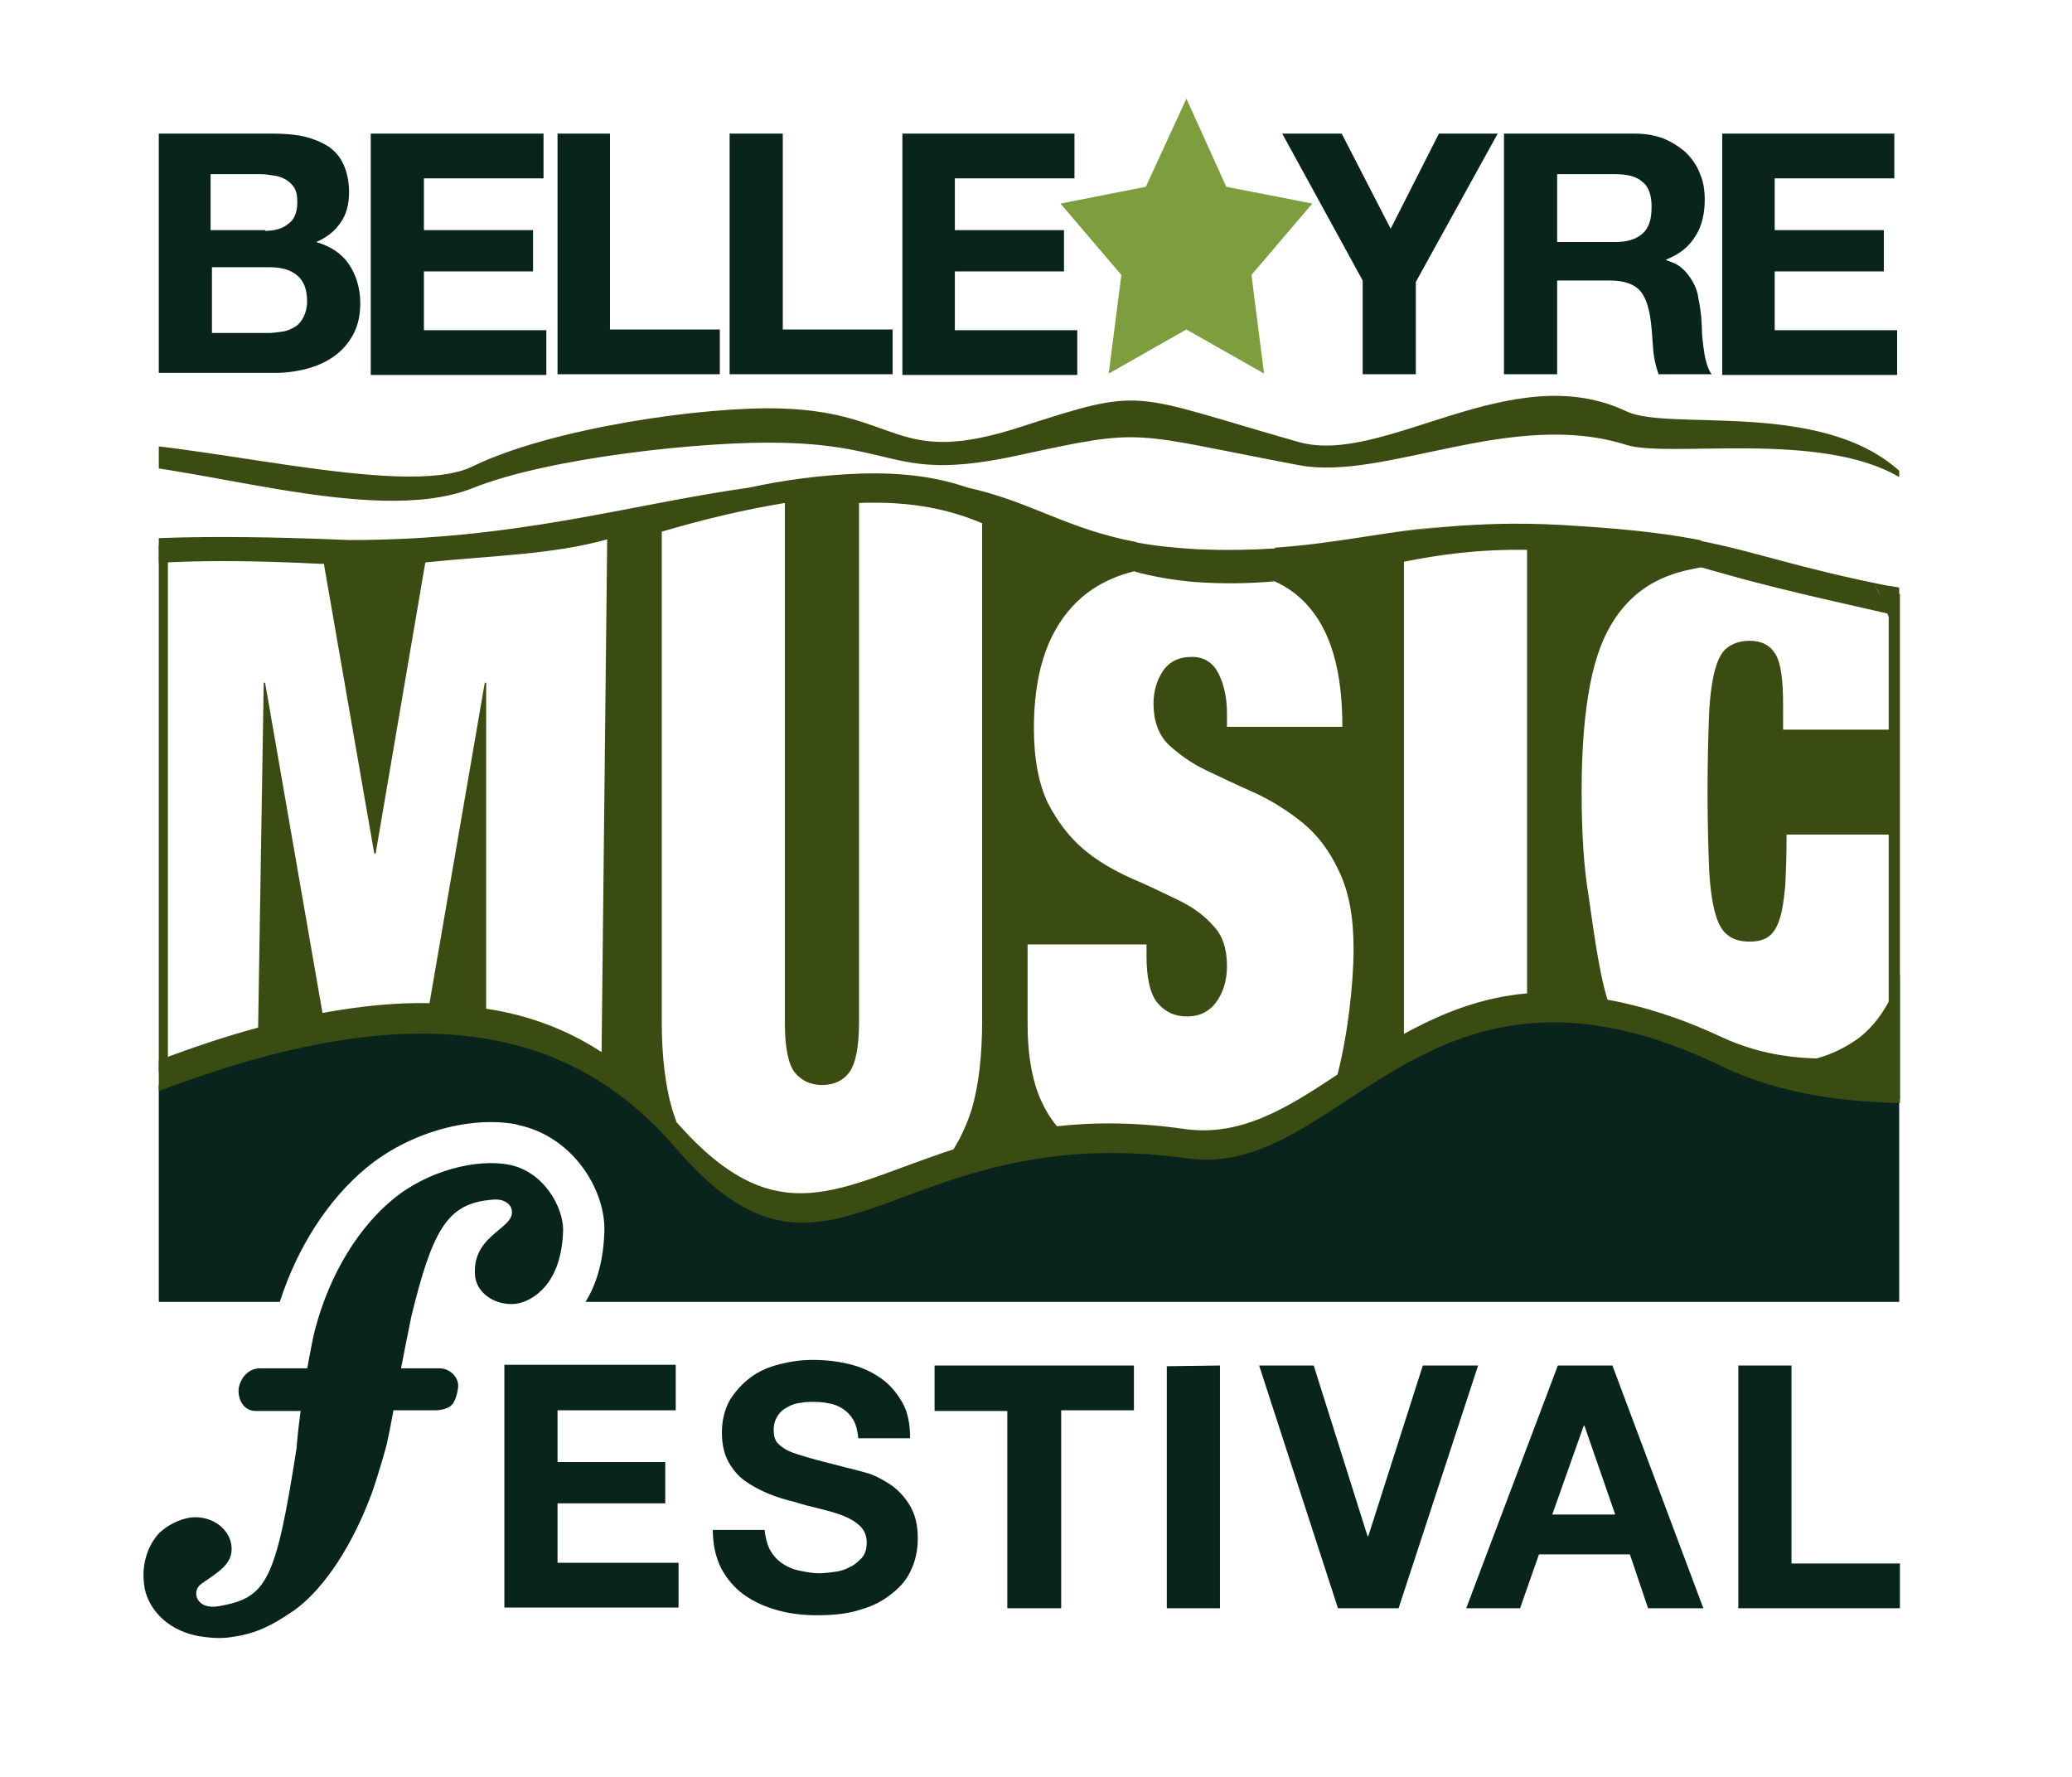 <?xml version="1.0" encoding="utf-8"?>
<!-- Generator: Adobe Illustrator 19.1.0, SVG Export Plug-In . SVG Version: 6.00 Build 0)  -->
<svg version="1.1" id="Layer_1" xmlns="http://www.w3.org/2000/svg" xmlns:xlink="http://www.w3.org/1999/xlink" x="0px" y="0px"
	 viewBox="-331 154 296.2 254" style="enable-background:new -331 154 296.2 254;" xml:space="preserve">
<style type="text/css">
	.st0{clip-path:url(#SVGID_2_);fill:#08241C;}
	.st1{clip-path:url(#SVGID_2_);}
	.st2{fill:#08241C;}
	.st3{clip-path:url(#SVGID_2_);fill:none;}
	.st4{clip-path:url(#SVGID_2_);fill:#A0D2D8;}
	.st5{clip-path:url(#SVGID_2_);fill:#3B4C12;}
	.st6{clip-path:url(#SVGID_2_);fill:none;stroke:#3B4C12;stroke-width:2;stroke-miterlimit:10;}
	.st7{fill:#7D9D3E;}
</style>
<g>
	<defs>
		<rect id="SVGID_1_" x="-308.3" y="173.1" width="248.9" height="210.8"/>
	</defs>
	<clipPath id="SVGID_2_">
		<use xlink:href="#SVGID_1_"  style="overflow:visible;"/>
	</clipPath>
	<path class="st0" d="M-59.5,310.8c-6-0.1-13.6-0.6-21.6-3.6c-1.4-0.4-2.8-1-4.1-1.6c-42.5-20.5-54.2,16.2-76.2,13.2
		c-42.5-5.9-51,24.5-73.3-1.5c-15.8-18.4-38.7-21.5-73.9-8.1v30.9h17.6c2.5-7.8,6.9-14.6,12.3-19.1c6-5,14.6-7.5,21.4-6.3l0.3,0.1
		c7.8,1.6,12.5,9.1,12.4,15.1c-0.1,4-1,7.5-2.7,10.2h187.8V310.8z"/>
	<path class="st0" d="M-234.4,349.2v6.4h-16.9v7.4h15.4v5.9h-15.4v8.5h17.3v6.4h-24.9v-34.7h24.5V349.2z"/>
	<path class="st0" d="M-197.4,355.6v-6.4h28.5v6.4h-10.4V384h-7.7v-28.3h-10.4V355.6z"/>
	<path class="st0" d="M-156.6,349.2V384h-7.6v-34.7L-156.6,349.2L-156.6,349.2z"/>
	<path class="st0" d="M-139.7,384l-11.3-34.8h7.8l7.7,24.4h0.1l7.8-24.4h7.9l-11.4,34.8H-139.7z"/>
	<path class="st0" d="M-100.5,349.2l13,34.7h-7.9l-2.6-7.7h-13l-2.7,7.7h-7.7l13.1-34.7H-100.5z M-100.1,370.5l-4.4-12.7h-0.1
		l-4.5,12.7H-100.1z"/>
	<path class="st0" d="M-74.9,349.2v28.3h15.5v6.4h-23.1v-34.7H-74.9z"/>
	<g class="st1">
		<path class="st2" d="M-292.1,173.1c1.6,0,3.1,0.1,4.5,0.4c1.3,0.3,2.5,0.8,3.5,1.4c1,0.7,1.7,1.5,2.2,2.6s0.8,2.4,0.8,4
			c0,1.7-0.4,3.2-1.2,4.3c-0.8,1.2-1.9,2.1-3.5,2.8c2.1,0.6,3.7,1.7,4.7,3.2s1.6,3.4,1.6,5.5c0,1.7-0.3,3.2-1,4.5s-1.6,2.3-2.7,3.1
			c-1.1,0.8-2.4,1.4-3.9,1.8c-1.5,0.4-3,0.6-4.5,0.6h-16.7v-34.2H-292.1z M-293.1,187c1.3,0,2.5-0.3,3.3-1c0.9-0.6,1.3-1.7,1.3-3.1
			c0-0.8-0.1-1.5-0.4-2c-0.3-0.5-0.7-0.9-1.2-1.2s-1-0.5-1.7-0.6c-0.6-0.1-1.3-0.2-2-0.2h-7.1v8h7.8V187z M-292.7,201.6
			c0.7,0,1.4-0.1,2.1-0.2c0.7-0.1,1.3-0.4,1.8-0.7s0.9-0.8,1.2-1.4c0.3-0.6,0.5-1.3,0.5-2.2c0-1.8-0.5-3-1.5-3.8
			c-1-0.8-2.3-1.1-3.9-1.1h-8.2v9.4H-292.7z"/>
		<path class="st2" d="M-253.3,173.1v6.4h-17.1v7.4h15.6v5.9h-15.6v8.4h17.5v6.4H-278v-34.5H-253.3z"/>
		<path class="st2" d="M-243.8,173.1v28h15.7v6.4h-23.2v-34.4H-243.8z"/>
		<path class="st2" d="M-219.1,173.1v28h15.7v6.4h-23.3v-34.4H-219.1z"/>
		<path class="st2" d="M-177.4,173.1v6.4h-17.1v7.4h15.6v5.9h-15.6v8.4h17.5v6.4h-25v-34.5H-177.4z"/>
		<path class="st2" d="M-147.7,173.1h8.5l7,13.6l6.9-13.6h8.4l-11.7,21.2v13.2h-7.6v-13.4L-147.7,173.1z"/>
		<path class="st2" d="M-97.4,173.1c1.5,0,2.9,0.2,4.2,0.7c1.2,0.5,2.3,1.2,3.2,2c0.9,0.9,1.6,1.9,2,3c0.5,1.1,0.7,2.4,0.7,3.7
			c0,2-0.4,3.8-1.3,5.2c-0.9,1.5-2.2,2.6-4.2,3.4v0.1c0.9,0.3,1.7,0.6,2.3,1.2c0.6,0.5,1.1,1.2,1.5,1.9s0.7,1.5,0.8,2.4
			c0.2,0.9,0.3,1.7,0.4,2.6c0,0.5,0.1,1.2,0.1,1.9c0,0.7,0.1,1.5,0.2,2.3c0.1,0.8,0.2,1.5,0.4,2.2c0.2,0.7,0.4,1.3,0.8,1.8h-7.6
			c-0.4-1.1-0.7-2.4-0.8-3.9s-0.2-3-0.4-4.3c-0.3-1.8-0.8-3.1-1.6-3.9c-0.8-0.8-2.2-1.3-4.1-1.3h-7.6v13.4h-7.6v-34.4H-97.4z
			 M-100.1,188.6c1.7,0,3-0.4,3.9-1.2c0.9-0.8,1.3-2,1.3-3.8c0-1.7-0.4-2.9-1.3-3.6c-0.9-0.8-2.2-1.1-3.9-1.1h-8.3v9.7H-100.1z"/>
		<path class="st2" d="M-60.2,173.1v6.4h-17.1v7.4h15.6v5.9h-15.6v8.4h17.5v6.4h-25v-34.5H-60.2z"/>
	</g>
	<path class="st3" d="M-71.5,305.5c2.2-0.6,4.2-1.6,6-2.9c2.1-1.6,3.7-3.8,5-6.6s1.9-6.4,1.9-10.8v-11.7h-17c0,3-0.1,5.5-0.2,7.4
		c-0.2,2-0.4,3.5-0.8,4.7c-0.4,1.2-0.9,2-1.6,2.5c-0.7,0.5-1.6,0.7-2.7,0.7c-1.3,0-2.4-0.3-3.2-1c-0.8-0.6-1.4-1.8-1.8-3.4
		c-0.4-1.6-0.7-3.8-0.8-6.6c-0.1-2.8-0.2-6.3-0.2-10.5c0-4.2,0.1-7.7,0.2-10.5c0.1-2.8,0.4-5,0.8-6.6c0.4-1.6,1-2.8,1.8-3.4
		c0.8-0.6,1.8-1,3.2-1c1.7,0,2.9,0.6,3.7,1.9s1.1,3.7,1.1,7.3v3.5h17v-4c0-3-0.4-5.8-1.2-8.2c-0.2-0.5-0.3-0.9-0.5-1.3
		c-9.4-6.4-16.6-8.9-27.2-9.7c-1.6,0.3-3.1,0.6-4.4,1.1c-3.1,1.1-5.6,3-7.5,5.6s-3.2,5.9-4,10.1c-0.8,4.2-1.2,9.2-1.2,15.2
		c0,5.9,0.3,10.8,1,15c0.5,3.3,1.4,10.7,2.7,14.8c4.9,0.9,10.2,2.5,16.2,5.3C-80.7,304.5-76.1,305.3-71.5,305.5z"/>
	<path class="st3" d="M-130.3,301.9c5.1-2.8,10.8-5.2,17.6-5.8v-64.4c-7-0.1-11.9,0.4-17.6,1.7V301.9z"/>
	<path class="st3" d="M-144.8,271.7c-2.1-1.7-4.5-3.2-6.9-4.3c-2.5-1.1-4.8-2.2-6.9-3.2c-2.1-1.1-3.9-2.3-5.4-3.7
		c-1.4-1.4-2.1-3.4-2.1-5.8c0-1.7,0.4-3.2,1.3-4.6c0.9-1.4,2.3-2,4.2-2c1.7,0,3,0.8,3.8,2.4s1.2,3.5,1.2,5.7v1.8h16.5
		c0-8.1-1.7-13.9-5.2-17.6c-3.4-3.7-9-5.5-16.7-5.5c-7.4,0-13,2-16.7,6s-5.5,9.8-5.5,17.4c0,4.4,0.7,8,2,10.7
		c1.4,2.7,3.1,4.9,5.1,6.6c2,1.7,4.3,3,6.7,4.1c2.4,1.1,4.6,2.1,6.7,3.1c2.1,1,3.8,2.2,5.1,3.7c1.4,1.4,2,3.4,2,5.8
		c0,2-0.5,3.7-1.5,5.1c-1,1.4-2.4,2.1-4.2,2.1c-1.7,0-3.1-0.6-4.2-1.9c-1.1-1.3-1.6-3.6-1.6-6.8V289h-17v11.4c0,3.9,0.5,7.2,1.5,9.9
		c0.7,1.8,1.6,3.4,2.7,4.7c5.3-0.6,11.4-0.6,18.3,0.4c8,1.1,14.6-3,21.8-7.8c1.5-5.8,2.3-13.1,2.3-18c0-4.6-0.7-8.2-2.1-11.1
		C-140.9,275.8-142.6,273.5-144.8,271.7z"/>
	<path class="st3" d="M-208.2,222v78.3c0,3.5-0.5,5.9-1.4,7.1c-0.9,1.2-2.2,1.8-3.9,1.8c-1.6,0-2.9-0.6-3.9-1.8
		c-0.9-1.2-1.4-3.5-1.4-7.1V223c-6.1,1-11.8,2.4-17.6,4.1V300c0,5.1,0.5,9.3,1.5,12.7c0.2,0.6,0.4,1.2,0.6,1.8
		c14.5,16.5,23.2,9.2,39.6,3.9c1-1.6,1.9-3.5,2.6-5.7c1-3.4,1.5-7.6,1.5-12.7v-75.1C-195.1,223-200.5,221.8-208.2,222z"/>
	<path class="st3" d="M-245.2,304.7l0.8-75.3c-7.9,2.2-16.3,4.3-26,5.3l-7.1,41.6h-0.2l-7.2-41.4c-5.6-0.4-16.9-0.9-25.3,1.7
		l-5.7,72.2c7.7-3.3,14.9-5.8,21.6-7.6l0.8-49.3h0.2l8.2,47.2c5.5-1,10.5-1.5,15.3-1.4l7.9-45.8h0.2v46.6
		C-255.6,299.4-250.1,301.5-245.2,304.7z"/>
	<rect x="-308.6" y="208.5" class="st3" width="249.1" height="131.6"/>
	<rect x="-308.6" y="208.5" class="st3" width="249.1" height="131.6"/>
	<rect x="-308.6" y="208.5" class="st3" width="249.1" height="131.6"/>
	<rect x="-308.6" y="208.5" class="st3" width="249.1" height="131.6"/>
	<rect x="-308.6" y="208.5" class="st3" width="249.1" height="131.6"/>
	<rect x="-308.6" y="208.5" class="st3" width="249.1" height="131.6"/>
	<rect x="-308.6" y="208.5" class="st3" width="249.1" height="131.6"/>
	<path class="st3" d="M-234.3,314.4c14.5,16.5,23.2,9.2,39.6,3.9c1-1.6,1.9-3.5,2.6-5.7c1-3.4,1.5-7.6,1.5-12.7v-75.1
		c-4.5-1.9-9.9-3.2-17.6-2.9v78.3c0,3.5-0.5,5.9-1.4,7.1c-0.9,1.2-2.2,1.8-3.9,1.8c-1.6,0-2.9-0.6-3.9-1.8c-0.9-1.2-1.4-3.5-1.4-7.1
		v-77.3c-6.1,1-11.8,2.4-17.6,4.1v72.9c0,5.1,0.5,9.3,1.5,12.7C-234.7,313.2-234.5,313.8-234.3,314.4z"/>
	<path class="st3" d="M-234.7,318.3c22.3,26,30.8-4.4,73.3,1.5c22,3,33.7-33.7,76.2-13.2c1.4,0.7,2.8,1.2,4.1,1.6
		c-1.3-0.5-2.7-1.1-4-1.7c-42.5-20.5-54.2,16.2-76.2,13.2C-203.8,313.8-212.3,344.2-234.7,318.3c-15.7-18.5-38.6-21.6-73.9-8.2v0.1
		C-273.4,296.8-250.5,299.9-234.7,318.3z"/>
	<path class="st4" d="M-124.1,232.2c-9.2,1.2-15.8,3.8-24.8,4.7c0.1,0,0.1,0.1,0.2,0.1c6.8-0.7,12.2-2.4,18.5-3.6v0
		C-128.2,232.8-126.2,232.4-124.1,232.2z"/>
	<path class="st4" d="M-87.5,235.1c-4.5-1.3-9.8-2.4-17.8-3.1c-6.9-0.7-12.4-0.5-17.2,0c3-0.3,6.1-0.4,9.8-0.4v0.1
		c2.3,0,4.7,0.2,7.4,0.4c7.7,0.7,12.9,1.7,17.3,3c0,0,0,0,0,0C-87.8,235.1-87.6,235.1-87.5,235.1z"/>
	<path class="st3" d="M-92.4,236.2c-3.1,1.1-5.6,3-7.5,5.6c-1.9,2.6-3.2,5.9-4,10.1c-0.8,4.2-1.2,9.2-1.2,15.2c0,5.9,0.3,10.8,1,15
		c0.5,3.3,1.4,10.7,2.7,14.8c4.9,0.9,10.2,2.5,16.2,5.3c4.5,2.1,9.1,3,13.7,3.1c2.2-0.6,4.2-1.6,6-2.9c2.1-1.6,3.7-3.8,5-6.6
		c0.4-0.9,0.7-1.8,1-2.8v-19.7h-16.1c0,3-0.1,5.5-0.2,7.4c-0.2,2-0.4,3.5-0.8,4.7c-0.4,1.2-0.9,2-1.6,2.5s-1.6,0.7-2.7,0.7
		c-1.3,0-2.4-0.3-3.2-1c-0.8-0.6-1.4-1.8-1.8-3.4c-0.4-1.6-0.7-3.8-0.8-6.6c-0.1-2.8-0.2-6.3-0.2-10.5c0-4.2,0.1-7.7,0.2-10.5
		c0.1-2.8,0.4-5,0.8-6.6c0.4-1.6,1-2.8,1.8-3.4c0.8-0.6,1.8-1,3.2-1c1.7,0,2.9,0.6,3.7,1.9s1.1,3.7,1.1,7.3v3.5h16.6v-8.9
		c-0.2-1.2-0.5-2.3-0.8-3.3c-0.2-0.5-0.3-0.9-0.5-1.3c0,0,0,0,0,0c-13.6-4.1-19-7.3-27.2-9.7C-89.6,235.4-91.1,235.7-92.4,236.2z"/>
	<path class="st3" d="M-263.5,220.7c11.2-5.5,33.4-8.7,44.4-8.3c16.9,0.6,16,8.5,34.1,2.6c17.9-5.8,15.4-4.7,39.7,2.2
		c12.2,3.4,30.4-12.2,46.8-4.4c6.1,2.9,27.7-1.7,39,8.4v-12.7h-249.1v9.7C-294.6,217.6-273.4,225.5-263.5,220.7z"/>
	<path class="st3" d="M-160.2,237.1c-3.3-0.2-6.1-0.8-8.6-1.5c-3.6,1-6.6,2.6-8.9,5.1c-3.7,4-5.5,9.8-5.5,17.4c0,4.4,0.7,8,2,10.7
		c1.4,2.7,3.1,4.9,5.1,6.6c2,1.7,4.3,3,6.7,4.1c2.4,1,4.6,2.1,6.7,3.1c2.1,1,3.8,2.2,5.1,3.7c1.4,1.4,2,3.4,2,5.8
		c0,2-0.5,3.7-1.5,5.1c-1,1.4-2.4,2.1-4.2,2.1c-1.7,0-3.1-0.6-4.2-1.9c-1.1-1.3-1.6-3.6-1.6-6.8V289h-17v11.4c0,3.9,0.5,7.2,1.5,9.9
		c0.7,1.8,1.6,3.4,2.7,4.7c5.3-0.6,11.4-0.6,18.3,0.4c8,1.1,14.6-3,21.8-7.8c1.5-5.8,2.3-13.1,2.3-18c0-4.6-0.7-8.2-2.1-11.1
		c-1.3-2.8-3-5.1-5.2-6.9c-2.1-1.7-4.5-3.2-6.9-4.3c-2.5-1.1-4.8-2.2-6.9-3.2c-2.1-1-3.9-2.3-5.4-3.7c-1.4-1.4-2.1-3.4-2.1-5.8
		c0-1.7,0.4-3.2,1.3-4.6s2.3-2.1,4.2-2.1c1.7,0,3,0.8,3.8,2.4c0.8,1.6,1.2,3.5,1.2,5.7v1.8h16.5c0-8.1-1.7-13.9-5.2-17.6
		c-1.2-1.3-2.7-2.4-4.5-3.2C-152.2,237.3-155.9,237.4-160.2,237.1z"/>
	<path class="st3" d="M-130.3,233.3v68.5c5.1-2.8,10.8-5.2,17.6-5.8v-64.3C-119.8,231.5-125.3,232.3-130.3,233.3z"/>
	<path class="st5" d="M-98.5,212.8c-16.4-7.8-34.6,7.8-46.8,4.4c-24.3-6.9-21.8-8-39.7-2.2c-18.1,5.9-17.2-2-34.1-2.6
		c-11-0.4-33.2,2.8-44.4,8.3c-9.9,4.8-41.1-4.1-55.1-3.5v2.9c14-0.4,40.6,9.4,55.1,3.7c10.9-4.4,33.4-6.8,44.4-6.5
		c16.9,0.4,16,5.7,34.1,1.7c17.9-3.9,15.4-3.1,39.7,1.5c12.2,2.3,30.4-8.1,46.8-2.9c6.1,1.9,27.7-2.1,39,4.6v-0.9
		C-70.8,211.1-92.4,215.7-98.5,212.8z"/>
	<path class="st4" d="M-208.2,221.8c-5.6,0.2-10.8,0.9-15.9,2c5.1-0.7,10.3-1.2,15.9-1.3c6.4-0.1,11.3,0.4,15.3,1.3
		C-196.9,222.4-201.8,221.6-208.2,221.8z"/>
	<path class="st3" d="M-293.5,251.8h0.2l8.2,47.2c5.5-1,10.5-1.5,15.3-1.4l7.9-45.8h0.2v46.6c6.1,0.9,11.6,3,16.5,6.2l0.8-75.3
		c-7.9,2.2-16.3,4.3-26,5.3l-7.1,41.6h-0.2l-7.2-41.4c-5.3-0.4-15.5-0.8-23.7,1.2v69.7c5-1.9,9.8-3.4,14.3-4.7L-293.5,251.8z"/>
	<path class="st3" d="M-257,314.8l-0.3-0.1c-6.8-1.2-15.4,1.3-21.4,6.3c-5.4,4.5-9.8,11.3-12.3,19.1h43.7c1.7-2.7,2.6-6.2,2.7-10.2
		C-244.5,323.9-249.2,316.4-257,314.8z"/>
	<path class="st5" d="M-76.1,254.8c0-3.6-0.3-6-1.1-7.3s-2-1.9-3.7-1.9c-1.4,0-2.4,0.4-3.2,1c-0.8,0.6-1.4,1.8-1.8,3.4
		c-0.4,1.6-0.7,3.8-0.8,6.6c-0.1,2.8-0.2,6.3-0.2,10.5c0,4.2,0.1,7.7,0.2,10.5c0.1,2.8,0.4,5,0.8,6.6c0.4,1.6,1,2.8,1.8,3.4
		c0.8,0.7,1.9,1,3.2,1c1.1,0,2-0.2,2.7-0.7s1.2-1.3,1.6-2.5c0.4-1.2,0.6-2.7,0.8-4.7c0.1-1.9,0.2-4.4,0.2-7.4h16.1v-15h-16.6V254.8z
		"/>
	<path class="st5" d="M-122.5,232c-0.5,0.1-1,0.1-1.5,0.2C-123.5,232.1-123,232-122.5,232z"/>
	<path class="st5" d="M-61.2,241.7c0.7,1.7,1.4,3.3,1.7,3.4V238c-0.5-0.1-1.1-0.2-1.6-0.3c0.1,0,0.2,0.1,0.3,0.1
		c-13.6-2.7-19-4.9-27.2-6.5c0,0,0,0,0,0c0.2,0,0.4,0,0.5,0c-4.5-0.9-9.8-1.6-17.8-2.1c-6.9-0.5-12.4-0.4-17.2,0
		c3-0.2,6.1-0.3,9.8-0.3v0c-7.1-0.1-12.6,0.4-17.6,1.1v0c2.1-0.3,4.1-0.6,6.2-0.8c-9.2,0.8-15.8,2.5-24.8,3.1c0.1,0,0.1,0,0.2,0.1
		c-3.4,0.2-7.1,0.3-11.4,0.1c-3.3-0.2-6.1-0.5-8.6-1c0.1,0,0.1,0,0.2,0c-10.1-1.9-15.1-5.8-24.2-7.8c-4-1.4-8.9-2.2-15.3-2
		c-5.6,0.2-10.8,0.9-15.9,2c-17.6,2.5-33.3,7.5-57.2,7.5c-0.4,0-25.8-1.3-37.3,0.6v4c8.7-2.2,25.4-1.6,33.2-1.2c0.2,0,0.4,0,0.5,0
		l7.2,41.4h0.2l7.1-41.6c9.7-1,18.1-1.1,26-3.3l-0.8,73.3c-4.9-3.2-10.4-5.3-16.5-6.2v-46.6h-0.2l-7.9,45.8
		c-4.8-0.1-9.8,0.4-15.3,1.4l-8.2-47.2h-0.2l-0.8,49.3c-4.5,1.2-9.3,2.8-14.3,4.7v4.4c35.3-13.4,58.2-10.3,74,8.1
		c22.3,26,30.8-4.4,73.3,1.5c22,3,33.7-33.7,76.2-13.2c1.4,0.7,2.7,1.2,4,1.7c7.9,2.9,15.6,3.4,21.6,3.6v-2.5V293
		c-0.3,1-0.6,2-1,2.8c-1.3,2.8-2.9,5-5,6.6c-1.8,1.3-3.8,2.3-6,2.9c-4.6-0.1-9.2-1-13.7-3.1c-6-2.8-11.3-4.4-16.2-5.3
		c-1.3-4.1-2.2-11.5-2.7-14.8c-0.7-4.2-1-9.1-1-15c0-6,0.4-11,1.2-15.2c0.8-4.2,2.1-7.5,4-10.1c1.9-2.6,4.4-4.5,7.5-5.6
		c1.3-0.5,2.8-0.8,4.4-1.1c0,0,0,0,0,0C-79.8,237.4-75.8,238.4-61.2,241.7z M-190.6,299.9c0,5.1-0.5,9.3-1.5,12.7
		c-0.7,2.2-1.6,4.1-2.6,5.7c-16.4,5.3-25.1,12.6-39.6-3.9c-0.2-0.6-0.4-1.2-0.6-1.8c-1-3.4-1.5-7.6-1.5-12.7V230
		c5.8-1.7,11.5-3.1,17.6-4.1v74.3c0,3.6,0.5,5.9,1.4,7.1c1,1.2,2.3,1.8,3.9,1.8c1.7,0,3-0.6,3.9-1.8c0.9-1.2,1.4-3.6,1.4-7.1v-74.3
		c7.7-0.3,13.1,1,17.6,2.9V299.9z M-139.8,307.6c-7.2,4.8-13.8,8.9-21.8,7.8c-6.9-1-13-1-18.3-0.4c-1.1-1.3-2-2.9-2.7-4.7
		c-1-2.7-1.5-6-1.5-9.9V289h17v1.6c0,3.2,0.5,5.5,1.6,6.8c1.1,1.3,2.5,1.9,4.2,1.9c1.8,0,3.2-0.7,4.2-2.1c1-1.4,1.5-3.1,1.5-5.1
		c0-2.4-0.6-4.4-2-5.8c-1.3-1.5-3-2.7-5.1-3.7c-2.1-1-4.3-2.1-6.7-3.1c-2.4-1.1-4.7-2.4-6.7-4.1c-2-1.7-3.7-3.9-5.1-6.6
		c-1.3-2.7-2-6.3-2-10.7c0-7.6,1.8-13.4,5.5-17.4c2.3-2.5,5.3-4.2,9.1-5.1c-0.1,0-0.1,0-0.2,0.1c2.5,0.7,5.3,1.2,8.6,1.5
		c4.3,0.3,8,0.2,11.4-0.1c1.8,0.8,3.3,1.9,4.5,3.2c3.5,3.7,5.2,9.5,5.2,17.6h-16.5V256c0-2.2-0.4-4.1-1.2-5.7
		c-0.8-1.6-2.1-2.4-3.8-2.4c-1.9,0-3.3,0.7-4.2,2.1s-1.3,2.9-1.3,4.6c0,2.4,0.7,4.4,2.1,5.8c1.5,1.4,3.3,2.7,5.4,3.7
		c2.1,1,4.4,2.1,6.9,3.2c2.4,1.1,4.8,2.6,6.9,4.3c2.2,1.8,3.9,4.1,5.2,6.9c1.4,2.9,2.1,6.5,2.1,11.1
		C-137.5,294.5-138.3,301.8-139.8,307.6z M-112.7,296c-6.8,0.6-12.5,3-17.6,5.8v-67.5c5-1,10.5-1.8,17.6-1.7V296z M-62.2,239.2
		c-0.4-0.8-0.8-1.6-0.9-1.6C-63,237.6-62.6,238.3-62.2,239.2z"/>
	<path class="st0" d="M-275.1,355.6h6.4c0.8,0,1.9-0.3,2.3-0.8c0.6-0.6,0.9-2.2,0.9-2.7c0-1.3-1.2-2.5-2.7-2.5h-5.3h-13.8h-6.5
		c-0.8,0-1.5,0.3-2,0.8c-0.5,0.4-1.1,1.5-1.1,2.4c0,1.3,0.7,2.9,2.5,2.9h5.4L-275.1,355.6z"/>
	<line class="st6" x1="-308" y1="231.9" x2="-308" y2="307.2"/>
	<line class="st6" x1="-60" y1="238.9" x2="-60" y2="311.2"/>
</g>
<path class="st2" d="M-221,375.4c0.4,0.8,1,1.5,1.7,2s1.5,0.9,2.5,1.1c0.9,0.2,1.9,0.4,2.9,0.4c0.7,0,1.4-0.1,2.2-0.2
	c0.8-0.1,1.5-0.3,2.2-0.7c0.7-0.3,1.2-0.8,1.7-1.3c0.5-0.6,0.7-1.3,0.7-2.2s-0.3-1.7-0.9-2.3c-0.6-0.6-1.4-1.1-2.4-1.5
	c-1-0.4-2.1-0.7-3.3-1c-1.2-0.3-2.5-0.6-3.7-1c-1.3-0.3-2.6-0.7-3.8-1.2c-1.2-0.5-2.3-1.1-3.3-1.8c-1-0.7-1.8-1.7-2.4-2.8
	s-0.9-2.5-0.9-4.1c0-1.8,0.4-3.3,1.1-4.6c0.8-1.3,1.8-2.4,3-3.3c1.2-0.9,2.6-1.5,4.2-1.9c1.6-0.4,3.1-0.6,4.7-0.6
	c1.8,0,3.6,0.2,5.2,0.6c1.7,0.4,3.2,1.1,4.5,2c1.3,0.9,2.3,2.1,3.1,3.5c0.8,1.4,1.1,3.1,1.1,5.1h-7.4c-0.1-1-0.3-1.9-0.7-2.6
	s-0.9-1.2-1.5-1.6c-0.6-0.4-1.3-0.7-2.1-0.8c-0.8-0.2-1.7-0.2-2.6-0.2c-0.6,0-1.2,0.1-1.8,0.2c-0.6,0.1-1.2,0.4-1.7,0.7
	c-0.5,0.3-0.9,0.7-1.2,1.2c-0.3,0.5-0.5,1.1-0.5,1.9c0,0.7,0.1,1.2,0.4,1.7c0.3,0.4,0.8,0.8,1.5,1.2c0.8,0.4,1.8,0.7,3.2,1.1
	c1.3,0.4,3.1,0.8,5.3,1.4c0.6,0.1,1.5,0.4,2.7,0.7c1.2,0.3,2.3,0.9,3.4,1.6c1.1,0.7,2.1,1.7,2.9,3c0.8,1.3,1.2,2.8,1.2,4.8
	c0,1.6-0.3,3.1-0.9,4.4c-0.6,1.4-1.5,2.5-2.8,3.5c-1.2,1-2.7,1.8-4.5,2.3c-1.8,0.6-3.9,0.8-6.2,0.8c-1.9,0-3.8-0.2-5.6-0.7
	c-1.8-0.5-3.4-1.2-4.8-2.2c-1.4-1-2.5-2.3-3.3-3.8c-0.8-1.6-1.2-3.4-1.2-5.5h7.4C-221.6,373.6-221.4,374.6-221,375.4z"/>
<path class="st2" d="M-258.2,320.5c-4.6-0.9-11.7,0.8-16.7,5c-4.5,3.7-8.9,10.2-11.1,18.7c0,0-0.6,2.3-1.5,8
	c-0.9,5.6-1.1,8.7-1.1,8.8c-3,19.2-4.3,21.4-11.1,22.6c-3.3,0.6-4-2.2-2.5-3.2c2.4-1.7,4.5-2.8,4.3-5.3c-0.2-2.5-2.7-4.4-5.6-4.2
	c-1.9,0.2-3.6,1.2-4.7,2.2c-1.6,1.7-2.6,4.4-2.2,7.4c0.3,2.9,2.8,6.5,7.9,7.4c1.3,0.2,3,0.4,4.7,0.1c3.6-0.5,5.9-1.8,8.7-3.7
	c3.5-2.4,7.9-7.9,11.2-16.7c1-2.8,2.2-7.1,2.2-7.2c0,0,0.7-3.2,1.3-6.8s2.2-11.4,2.2-11.4c3-12.4,5.2-15.8,10.6-16.6
	c0.3,0,0.6-0.1,0.9-0.1c1.9-0.2,2.5,0.7,2.7,1c1.4,3.1-5.5,3.6-5.1,9.7c0.1,2.5,2.7,4.4,5.6,4.2c2.2-0.2,4-1.8,4.9-3.1
	c0.9-1.3,2-3.5,2.1-7.5C-250.5,326.6-253.2,321.5-258.2,320.5z"/>
<polygon class="st7" points="-161.4,168.1 -155.7,180.7 -143.4,183.1 -152.1,193.3 -150.3,207.4 -161.4,201.1 -172.5,207.4 
	-170.7,193.3 -179.4,183.1 -167.2,180.7 "/>
</svg>
